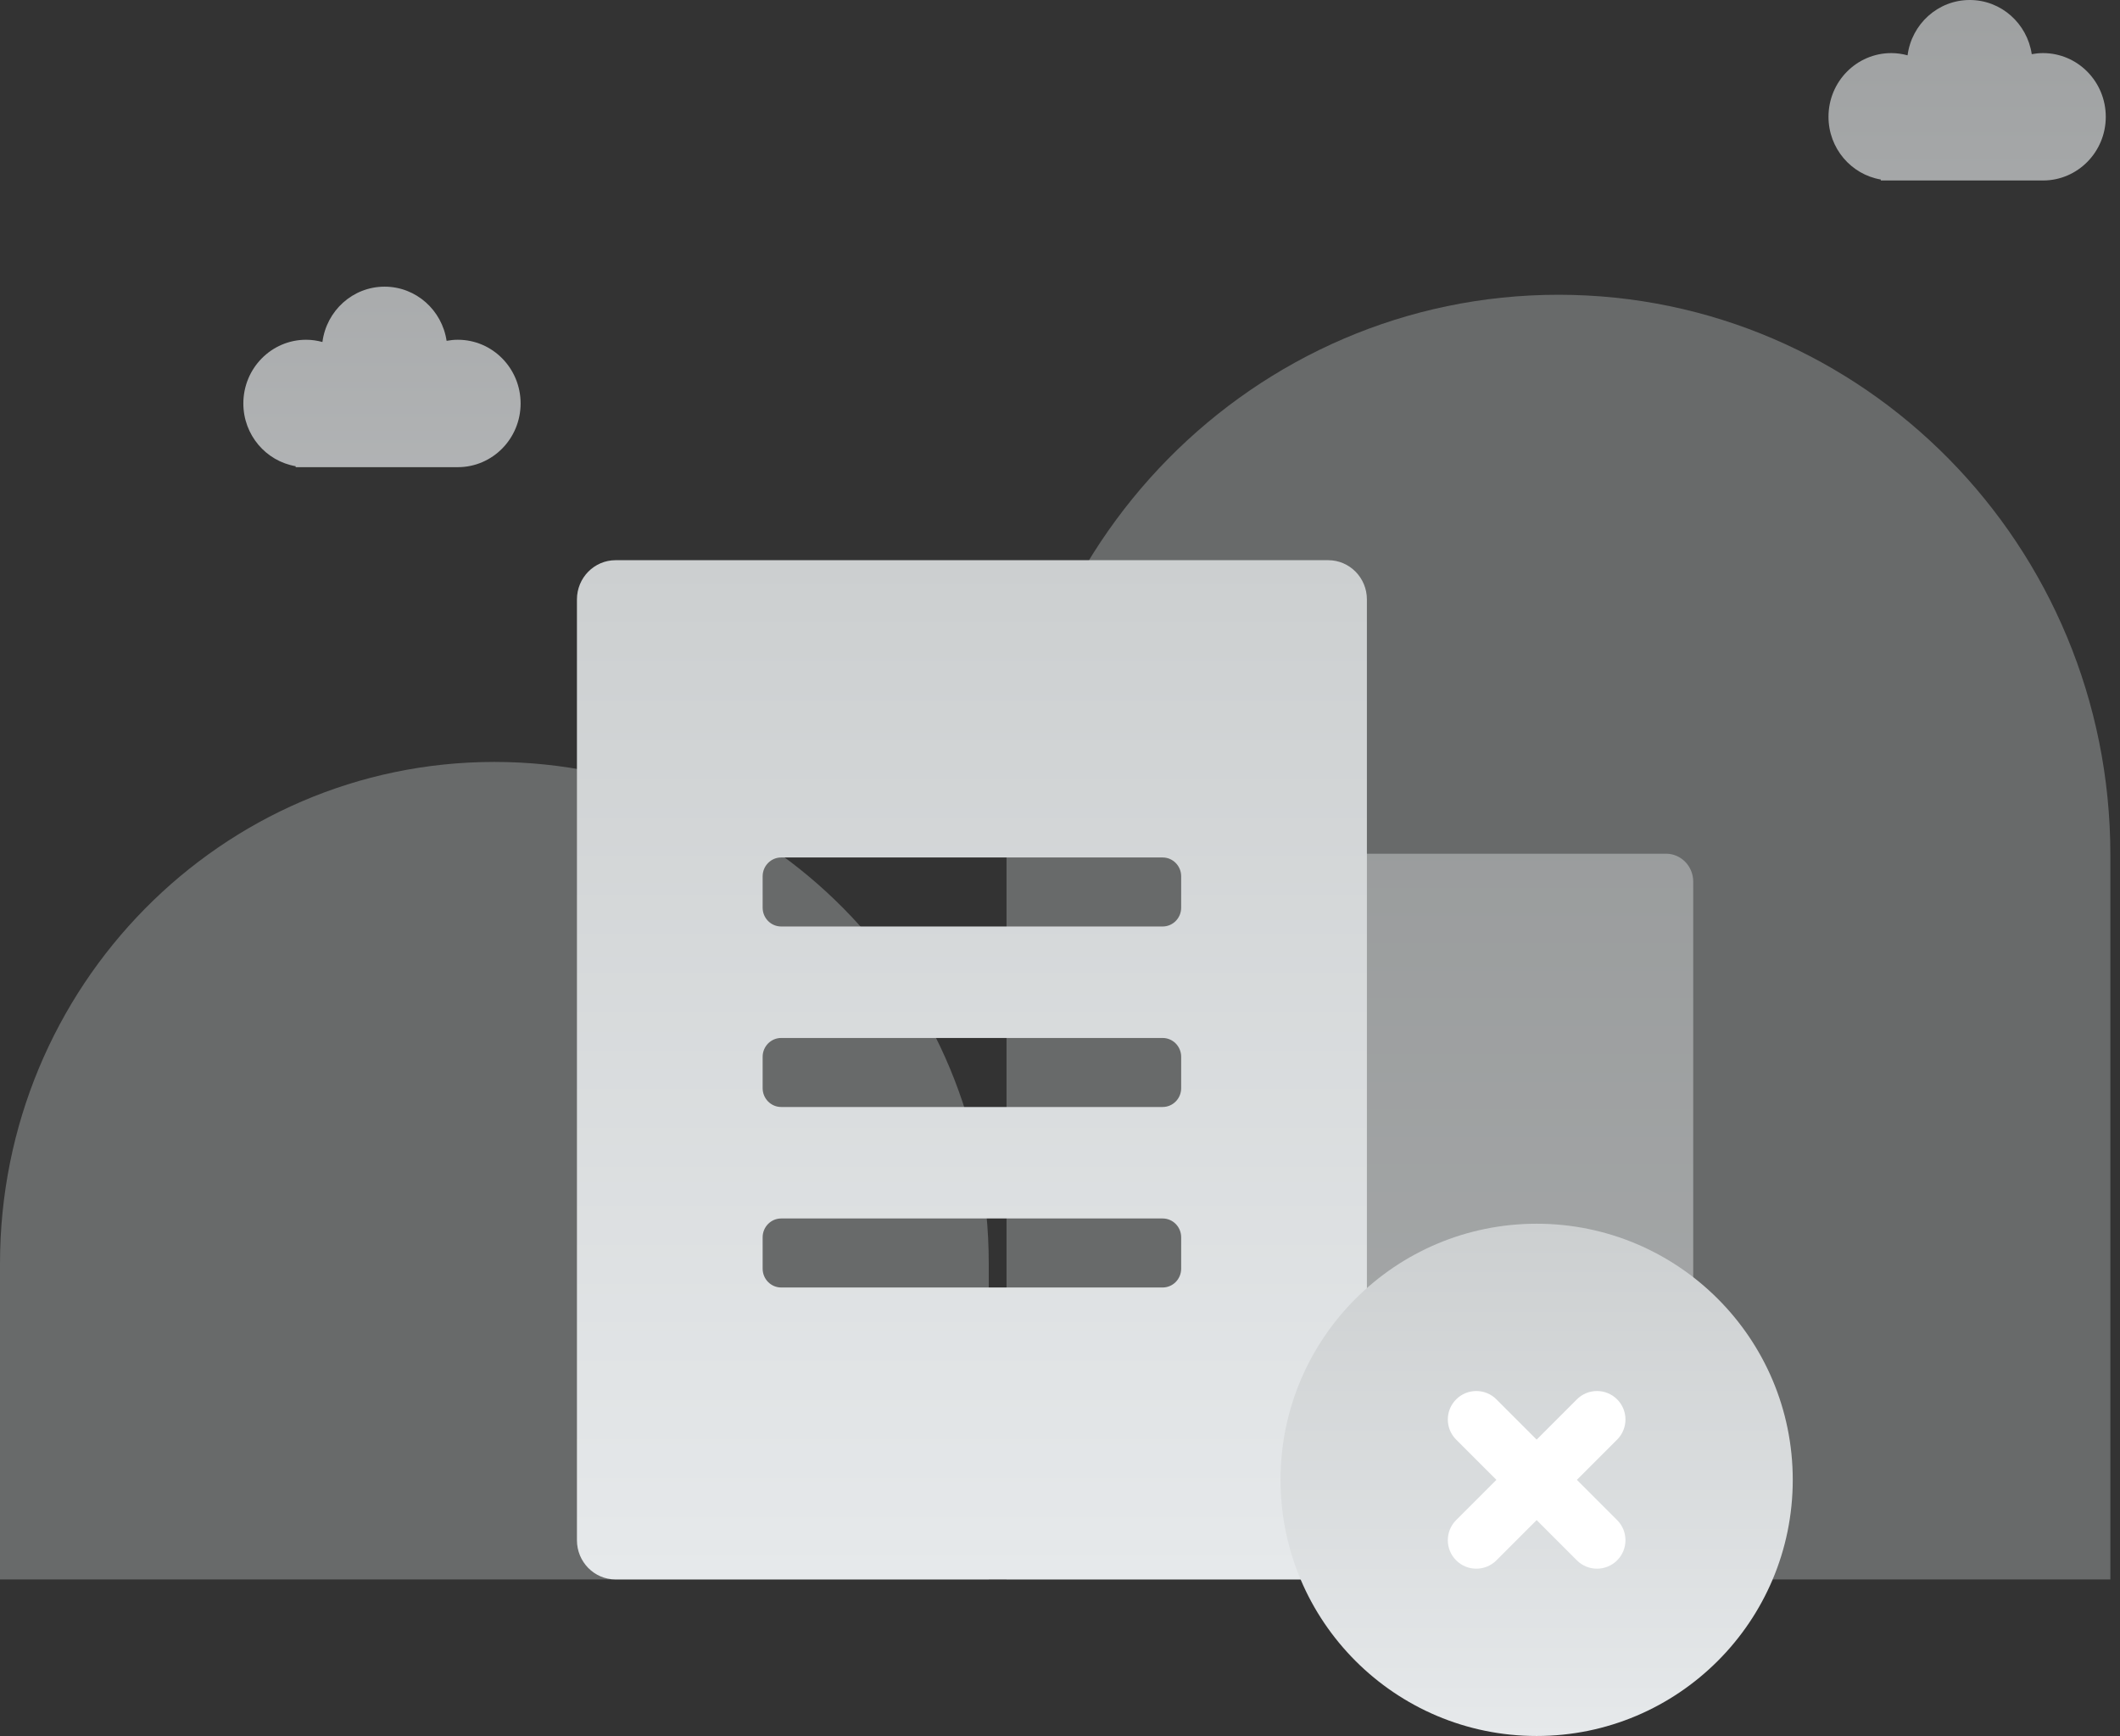 <svg 
 xmlns="http://www.w3.org/2000/svg"
 xmlns:xlink="http://www.w3.org/1999/xlink"
 width="149px" height="122px">
<rect width="100%" height="100%" fill="#333333" stroke="none"/>
<defs>
<linearGradient id="PSgrad_0" x1="0%" x2="0%" y1="100%" y2="0%">
  <stop offset="0%" stop-color="rgb(230,233,235)" stop-opacity="1" />
  <stop offset="100%" stop-color="rgb(204,207,208)" stop-opacity="1" />
</linearGradient>

</defs>
<path fill-rule="evenodd"  opacity="0.302" fill="rgb(227, 232, 232)"
 d="M70.741,111.000 L70.741,60.075 C70.741,38.337 88.108,20.715 109.532,20.715 L109.532,20.715 C130.956,20.715 148.323,38.337 148.323,60.075 L148.323,111.000 L70.741,111.000 ZM-0.000,88.802 C-0.000,69.331 15.556,53.546 34.746,53.546 C53.936,53.546 69.493,69.331 69.493,88.802 L69.493,111.000 L-0.000,111.000 L-0.000,88.802 Z"/>
<path fill-rule="evenodd"  opacity="0.702" fill="url(#PSgrad_0)"
 d="M143.588,12.684 L132.189,12.684 L132.189,12.617 C130.103,12.261 128.512,10.425 128.512,8.208 C128.512,5.735 130.488,3.731 132.925,3.731 C133.322,3.731 133.704,3.789 134.070,3.888 C134.355,1.695 136.200,-0.000 138.440,-0.000 C140.652,-0.000 142.478,1.653 142.797,3.806 C143.054,3.759 143.317,3.731 143.588,3.731 C146.024,3.731 148.000,5.735 148.000,8.208 C148.000,10.680 146.024,12.684 143.588,12.684 ZM32.178,32.831 L20.780,32.831 L20.780,32.764 C18.694,32.408 17.103,30.571 17.103,28.354 C17.103,25.881 19.078,23.877 21.515,23.877 C21.912,23.877 22.295,23.935 22.661,24.035 C22.945,21.841 24.791,20.146 27.030,20.146 C29.242,20.146 31.068,21.799 31.388,23.952 C31.645,23.905 31.908,23.877 32.178,23.877 C34.615,23.877 36.590,25.881 36.590,28.354 C36.590,30.826 34.615,32.831 32.178,32.831 Z"/>
<path fill-rule="evenodd"  opacity="0.502" fill="url(#PSgrad_0)"
 d="M117.095,59.996 L91.900,59.996 C90.845,59.996 89.990,60.875 89.990,61.959 L89.990,109.036 C89.990,110.121 90.845,111.000 91.900,111.000 L117.095,111.000 C118.150,111.000 119.005,110.121 119.005,109.036 L119.005,61.959 C119.005,60.875 118.150,59.996 117.095,59.996 "/>
<path fill-rule="evenodd"  fill="url(#PSgrad_0)"
 d="M54.904,90.481 C54.185,90.481 53.601,89.889 53.601,89.159 L53.601,86.953 C53.601,86.223 54.185,85.631 54.904,85.631 L81.714,85.631 C82.433,85.631 83.016,86.223 83.016,86.953 L83.016,89.159 C83.016,89.889 82.433,90.481 81.714,90.481 L54.904,90.481 M54.904,77.796 C54.185,77.796 53.601,77.204 53.601,76.474 L53.601,74.268 C53.601,73.538 54.185,72.946 54.904,72.946 L81.714,72.946 C82.433,72.946 83.016,73.538 83.016,74.268 L83.016,76.474 C83.016,77.204 82.433,77.796 81.714,77.796 L54.904,77.796 M54.904,65.111 C54.185,65.111 53.601,64.520 53.601,63.789 L53.601,61.583 C53.601,60.853 54.185,60.261 54.904,60.261 L81.714,60.261 C82.433,60.261 83.016,60.853 83.016,61.583 L83.016,63.789 C83.016,64.520 82.433,65.111 81.714,65.111 L54.904,65.111 M93.352,39.369 L43.266,39.369 C41.765,39.369 40.549,40.604 40.549,42.127 L40.549,108.242 C40.549,109.765 41.765,111.000 43.266,111.000 L93.352,111.000 C94.853,111.000 96.070,109.765 96.070,108.242 L96.070,42.127 C96.070,40.604 94.853,39.369 93.352,39.369 "/>
<path fill-rule="evenodd"  fill="url(#PSgrad_0)"
 d="M108.000,86.000 C117.941,86.000 126.000,94.059 126.000,104.000 C126.000,113.941 117.941,122.000 108.000,122.000 C98.059,122.000 90.000,113.941 90.000,104.000 C90.000,94.059 98.059,86.000 108.000,86.000 Z"/>
<path fill-rule="evenodd"  fill="rgb(255, 255, 255)"
 d="M110.828,104.000 L113.657,106.828 C114.438,107.609 114.438,108.876 113.657,109.657 C112.876,110.438 111.609,110.438 110.828,109.657 L108.000,106.828 L105.172,109.657 C104.391,110.438 103.124,110.438 102.343,109.657 C101.562,108.876 101.562,107.609 102.343,106.828 L105.172,104.000 L102.343,101.172 C101.562,100.391 101.562,99.124 102.343,98.343 C103.124,97.562 104.391,97.562 105.172,98.343 L108.000,101.172 L110.828,98.343 C111.609,97.562 112.876,97.562 113.657,98.343 C114.438,99.124 114.438,100.391 113.657,101.172 L110.828,104.000 Z"/>
</svg>

